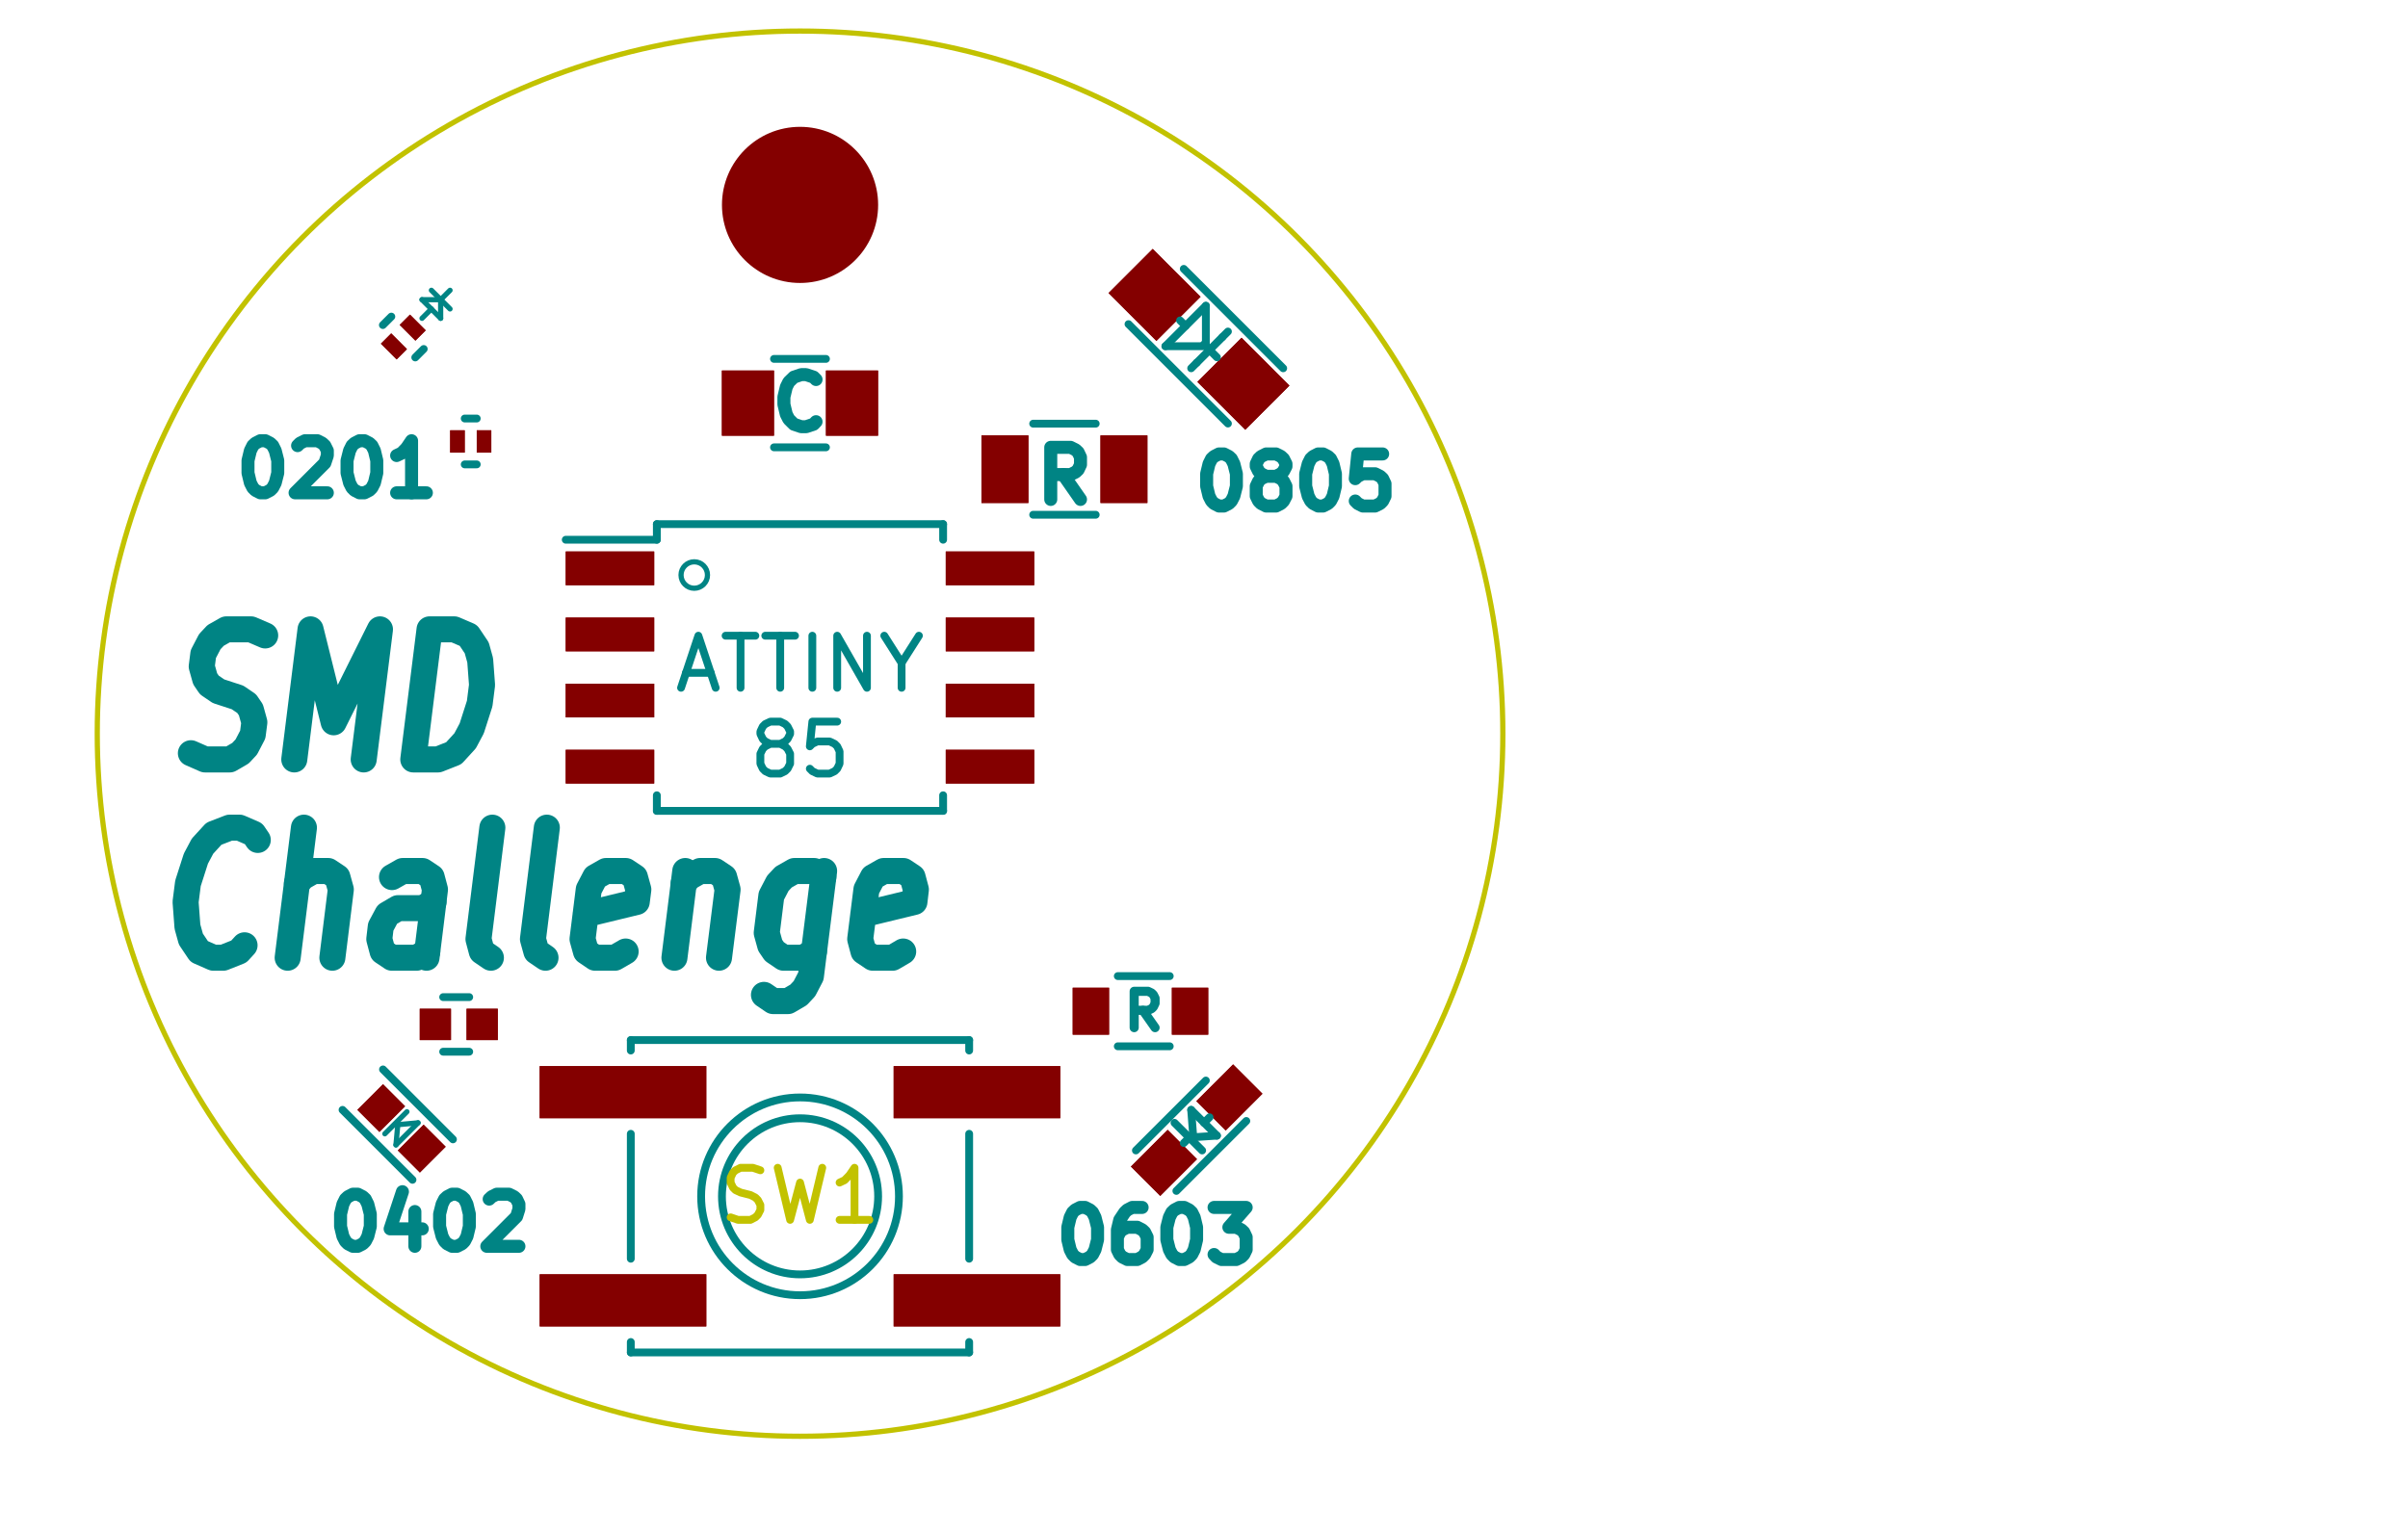 <?xml version="1.0" standalone="no"?>
 <!DOCTYPE svg PUBLIC "-//W3C//DTD SVG 1.1//EN" 
 "http://www.w3.org/Graphics/SVG/1.1/DTD/svg11.dtd"> 
<svg xmlns="http://www.w3.org/2000/svg" version="1.1" 
    width="4.625cm" height="2.946cm" viewBox="0 0 18210 11600 ">
<title>SVG Picture created as base-brd.svg date 2017/09/21 21:40:42 </title>
  <desc>Picture generated by PCBNEW </desc>
<g style="fill:#000000; fill-opacity:1;stroke:#000000; stroke-opacity:1;
stroke-linecap:round; stroke-linejoin:round; "
 transform="translate(0 0) scale(1 1)">
</g>
<g style="fill:#000000; fill-opacity:0.0; 
stroke:#000000; stroke-width:-0; stroke-opacity:1; 
stroke-linecap:round; stroke-linejoin:round;">
</g>
<g style="fill:#840000; fill-opacity:0.0; 
stroke:#840000; stroke-width:-0; stroke-opacity:1; 
stroke-linecap:round; stroke-linejoin:round;">
</g>
<g style="fill:#840000; fill-opacity:0.0; 
stroke:#840000; stroke-width:0; stroke-opacity:1; 
stroke-linecap:round; stroke-linejoin:round;">
</g>
<g style="fill:#840000; fill-opacity:1.0; 
stroke:#840000; stroke-width:0; stroke-opacity:1; 
stroke-linecap:round; stroke-linejoin:round;">
<polyline style="fill-rule:evenodd;"
points="3100,2380
3219,2499
3141,2577
3022,2458
3100,2380
" /> 
<polyline style="fill-rule:evenodd;"
points="2958,2522
3077,2641
2999,2719
2880,2600
2958,2522
" /> 
<polyline style="fill-rule:evenodd;"
points="4278,4427
4278,4172
4947,4172
4947,4427
4278,4427
" /> 
<polyline style="fill-rule:evenodd;"
points="4278,4927
4278,4672
4947,4672
4947,4927
4278,4927
" /> 
<polyline style="fill-rule:evenodd;"
points="4278,5427
4278,5172
4947,5172
4947,5427
4278,5427
" /> 
<polyline style="fill-rule:evenodd;"
points="4278,5927
4278,5672
4947,5672
4947,5927
4278,5927
" /> 
<polyline style="fill-rule:evenodd;"
points="7152,5927
7152,5672
7821,5672
7821,5927
7152,5927
" /> 
<polyline style="fill-rule:evenodd;"
points="7152,5427
7152,5172
7821,5172
7821,5427
7152,5427
" /> 
<polyline style="fill-rule:evenodd;"
points="7152,4927
7152,4672
7821,4672
7821,4927
7152,4927
" /> 
<polyline style="fill-rule:evenodd;"
points="7152,4427
7152,4172
7821,4172
7821,4427
7152,4427
" /> 
<polyline style="fill-rule:evenodd;"
points="3370,8675
3175,8870
3008,8703
3203,8508
3370,8675
" /> 
<polyline style="fill-rule:evenodd;"
points="3063,8369
2869,8563
2702,8396
2896,8202
3063,8369
" /> 
<polyline style="fill-rule:evenodd;"
points="3174,7868
3174,7631
3410,7631
3410,7868
3174,7868
" /> 
<polyline style="fill-rule:evenodd;"
points="3528,7868
3528,7631
3764,7631
3764,7868
3528,7868
" /> 
<polyline style="fill-rule:evenodd;"
points="9325,8052
9547,8274
9269,8552
9047,8330
9325,8052
" /> 
<polyline style="fill-rule:evenodd;"
points="8830,8547
9052,8769
8774,9047
8552,8825
8830,8547
" /> 
<polyline style="fill-rule:evenodd;"
points="8383,2217
8717,1883
9079,2245
8745,2579
8383,2217
" /> 
<polyline style="fill-rule:evenodd;"
points="9055,2889
9389,2555
9751,2917
9417,3251
9055,2889
" /> 
<polyline style="fill-rule:evenodd;"
points="9137,7472
9137,7827
8862,7827
8862,7472
9137,7472
" /> 
<polyline style="fill-rule:evenodd;"
points="8387,7472
8387,7827
8112,7827
8112,7472
8387,7472
" /> 
<polyline style="fill-rule:evenodd;"
points="8677,3294
8677,3805
8322,3805
8322,3294
8677,3294
" /> 
<polyline style="fill-rule:evenodd;"
points="7777,3294
7777,3805
7422,3805
7422,3294
7777,3294
" /> 
<circle cx="6050" cy="1550" r="590.551" /> 
</g>
<g style="fill:#840000; fill-opacity:1.0; 
stroke:#840000; stroke-width:39.37; stroke-opacity:1; 
stroke-linecap:round; stroke-linejoin:round;">
</g>
<g style="fill:#840000; fill-opacity:1.0; 
stroke:#840000; stroke-width:0; stroke-opacity:1; 
stroke-linecap:round; stroke-linejoin:round;">
<polyline style="fill-rule:evenodd;"
points="3404,3424
3404,3255
3514,3255
3514,3424
3404,3424
" /> 
<polyline style="fill-rule:evenodd;"
points="3605,3424
3605,3255
3715,3255
3715,3424
3605,3424
" /> 
<polyline style="fill-rule:evenodd;"
points="5459,3296
5459,2803
5853,2803
5853,3296
5459,3296
" /> 
<polyline style="fill-rule:evenodd;"
points="6246,3296
6246,2803
6640,2803
6640,3296
6246,3296
" /> 
<polyline style="fill-rule:evenodd;"
points="6758,8459
6758,8065
8018,8065
8018,8459
6758,8459
" /> 
<polyline style="fill-rule:evenodd;"
points="4081,8459
4081,8065
5341,8065
5341,8459
4081,8459
" /> 
<polyline style="fill-rule:evenodd;"
points="4081,10034
4081,9640
5341,9640
5341,10034
4081,10034
" /> 
<polyline style="fill-rule:evenodd;"
points="6758,10034
6758,9640
8018,9640
8018,10034
6758,10034
" /> 
</g>
<g style="fill:#000000; fill-opacity:1.0; 
stroke:#000000; stroke-width:0; stroke-opacity:1; 
stroke-linecap:round; stroke-linejoin:round;">
</g>
<g style="fill:#840000; fill-opacity:1.0; 
stroke:#840000; stroke-width:0; stroke-opacity:1; 
stroke-linecap:round; stroke-linejoin:round;">
<polyline style="fill-rule:evenodd;"
points="3100,2380
3219,2499
3141,2577
3022,2458
3100,2380
" /> 
<polyline style="fill-rule:evenodd;"
points="2958,2522
3077,2641
2999,2719
2880,2600
2958,2522
" /> 
<polyline style="fill-rule:evenodd;"
points="4278,4427
4278,4172
4947,4172
4947,4427
4278,4427
" /> 
<polyline style="fill-rule:evenodd;"
points="4278,4927
4278,4672
4947,4672
4947,4927
4278,4927
" /> 
<polyline style="fill-rule:evenodd;"
points="4278,5427
4278,5172
4947,5172
4947,5427
4278,5427
" /> 
<polyline style="fill-rule:evenodd;"
points="4278,5927
4278,5672
4947,5672
4947,5927
4278,5927
" /> 
<polyline style="fill-rule:evenodd;"
points="7152,5927
7152,5672
7821,5672
7821,5927
7152,5927
" /> 
<polyline style="fill-rule:evenodd;"
points="7152,5427
7152,5172
7821,5172
7821,5427
7152,5427
" /> 
<polyline style="fill-rule:evenodd;"
points="7152,4927
7152,4672
7821,4672
7821,4927
7152,4927
" /> 
<polyline style="fill-rule:evenodd;"
points="7152,4427
7152,4172
7821,4172
7821,4427
7152,4427
" /> 
<polyline style="fill-rule:evenodd;"
points="3370,8675
3175,8870
3008,8703
3203,8508
3370,8675
" /> 
<polyline style="fill-rule:evenodd;"
points="3063,8369
2869,8563
2702,8396
2896,8202
3063,8369
" /> 
<polyline style="fill-rule:evenodd;"
points="3174,7868
3174,7631
3410,7631
3410,7868
3174,7868
" /> 
<polyline style="fill-rule:evenodd;"
points="3528,7868
3528,7631
3764,7631
3764,7868
3528,7868
" /> 
<polyline style="fill-rule:evenodd;"
points="9325,8052
9547,8274
9269,8552
9047,8330
9325,8052
" /> 
<polyline style="fill-rule:evenodd;"
points="8830,8547
9052,8769
8774,9047
8552,8825
8830,8547
" /> 
<polyline style="fill-rule:evenodd;"
points="8383,2217
8717,1883
9079,2245
8745,2579
8383,2217
" /> 
<polyline style="fill-rule:evenodd;"
points="9055,2889
9389,2555
9751,2917
9417,3251
9055,2889
" /> 
<polyline style="fill-rule:evenodd;"
points="9137,7472
9137,7827
8862,7827
8862,7472
9137,7472
" /> 
<polyline style="fill-rule:evenodd;"
points="8387,7472
8387,7827
8112,7827
8112,7472
8387,7472
" /> 
<polyline style="fill-rule:evenodd;"
points="8677,3294
8677,3805
8322,3805
8322,3294
8677,3294
" /> 
<polyline style="fill-rule:evenodd;"
points="7777,3294
7777,3805
7422,3805
7422,3294
7777,3294
" /> 
<polyline style="fill-rule:evenodd;"
points="3404,3424
3404,3255
3514,3255
3514,3424
3404,3424
" /> 
<polyline style="fill-rule:evenodd;"
points="3605,3424
3605,3255
3715,3255
3715,3424
3605,3424
" /> 
<polyline style="fill-rule:evenodd;"
points="5459,3296
5459,2803
5853,2803
5853,3296
5459,3296
" /> 
<polyline style="fill-rule:evenodd;"
points="6246,3296
6246,2803
6640,2803
6640,3296
6246,3296
" /> 
<polyline style="fill-rule:evenodd;"
points="6758,8459
6758,8065
8018,8065
8018,8459
6758,8459
" /> 
<polyline style="fill-rule:evenodd;"
points="4081,8459
4081,8065
5341,8065
5341,8459
4081,8459
" /> 
<polyline style="fill-rule:evenodd;"
points="4081,10034
4081,9640
5341,9640
5341,10034
4081,10034
" /> 
<polyline style="fill-rule:evenodd;"
points="6758,10034
6758,9640
8018,9640
8018,10034
6758,10034
" /> 
</g>
<g style="fill:#000000; fill-opacity:1.0; 
stroke:#000000; stroke-width:0; stroke-opacity:1; 
stroke-linecap:round; stroke-linejoin:round;">
</g>
<g style="fill:#008484; fill-opacity:1.0; 
stroke:#008484; stroke-width:0; stroke-opacity:1; 
stroke-linecap:round; stroke-linejoin:round;">
</g>
<g style="fill:#008484; fill-opacity:0.0; 
stroke:#008484; stroke-width:0; stroke-opacity:1; 
stroke-linecap:round; stroke-linejoin:round;">
</g>
<g style="fill:#008484; fill-opacity:0.0; 
stroke:#008484; stroke-width:68.898; stroke-opacity:1; 
stroke-linecap:round; stroke-linejoin:round;">
<path d="M8735 7774
L8643 7643
" />
<path d="M8577 7774
L8577 7499
L8682 7499
L8709 7512
L8722 7525
L8735 7551
L8735 7590
L8722 7617
L8709 7630
L8682 7643
L8577 7643
" />
</g>
<g style="fill:#008484; fill-opacity:0.0; 
stroke:#008484; stroke-width:98.425; stroke-opacity:1; 
stroke-linecap:round; stroke-linejoin:round;">
<path d="M8171 3778
L8040 3590
" />
<path d="M7946 3778
L7946 3384
L8096 3384
L8134 3403
L8153 3421
L8171 3459
L8171 3515
L8153 3553
L8134 3571
L8096 3590
L7946 3590
" />
<path d="M6171 3190
L6153 3209
L6096 3228
L6059 3228
L6003 3209
L5965 3171
L5946 3134
L5928 3059
L5928 3003
L5946 2928
L5965 2890
L6003 2853
L6059 2834
L6096 2834
L6153 2853
L6171 2871
" />
<path d="M1968 3334
L2006 3334
L2043 3353
L2062 3371
L2081 3409
L2100 3484
L2100 3578
L2081 3653
L2062 3690
L2043 3709
L2006 3728
L1968 3728
L1931 3709
L1912 3690
L1893 3653
L1875 3578
L1875 3484
L1893 3409
L1912 3371
L1931 3353
L1968 3334
" />
<path d="M2250 3371
L2268 3353
L2306 3334
L2400 3334
L2437 3353
L2456 3371
L2475 3409
L2475 3446
L2456 3503
L2231 3728
L2475 3728
" />
<path d="M2718 3334
L2756 3334
L2793 3353
L2812 3371
L2831 3409
L2849 3484
L2849 3578
L2831 3653
L2812 3690
L2793 3709
L2756 3728
L2718 3728
L2681 3709
L2662 3690
L2643 3653
L2624 3578
L2624 3484
L2643 3409
L2662 3371
L2681 3353
L2718 3334
" />
<path d="M3224 3728
L2999 3728
" />
<path d="M3112 3728
L3112 3334
L3074 3390
L3037 3428
L2999 3446
" />
</g>
<g style="fill:#008484; fill-opacity:0.0; 
stroke:#008484; stroke-width:196.85; stroke-opacity:1; 
stroke-linecap:round; stroke-linejoin:round;">
<path d="M1849 7151
L1806 7198
L1688 7245
L1613 7245
L1506 7198
L1443 7104
L1417 7010
L1403 6823
L1421 6682
L1481 6495
L1531 6401
L1617 6307
L1736 6261
L1811 6261
L1917 6307
L1949 6354
" />
<path d="M2175 7245
L2298 6261
" />
<path d="M2513 7245
L2577 6729
L2551 6635
L2482 6589
L2370 6589
L2289 6635
L2245 6682
" />
<path d="M3225 7245
L3289 6729
L3264 6635
L3195 6589
L3045 6589
L2964 6635
" />
<path d="M3231 7198
L3150 7245
L2963 7245
L2893 7198
L2868 7104
L2879 7010
L2929 6917
L3009 6870
L3197 6870
L3278 6823
" />
<path d="M3712 7245
L3643 7198
L3618 7104
L3723 6261
" />
<path d="M4125 7245
L4056 7198
L4030 7104
L4135 6261
" />
<path d="M4731 7198
L4650 7245
L4500 7245
L4431 7198
L4405 7104
L4452 6729
L4501 6635
L4582 6589
L4732 6589
L4801 6635
L4827 6729
L4815 6823
L4428 6917
" />
<path d="M5182 6589
L5100 7245
" />
<path d="M5170 6682
L5213 6635
L5294 6589
L5407 6589
L5476 6635
L5502 6729
L5437 7245
" />
<path d="M6232 6589
L6132 7385
L6083 7479
L6039 7526
L5959 7573
L5846 7573
L5777 7526
" />
<path d="M6155 7198
L6075 7245
L5925 7245
L5856 7198
L5824 7151
L5798 7057
L5833 6776
L5882 6682
L5926 6635
L6007 6589
L6157 6589
L6226 6635
" />
<path d="M6830 7198
L6750 7245
L6600 7245
L6530 7198
L6505 7104
L6552 6729
L6601 6635
L6682 6589
L6832 6589
L6901 6635
L6926 6729
L6915 6823
L6528 6917
" />
<path d="M1443 5698
L1550 5745
L1737 5745
L1818 5698
L1862 5651
L1911 5557
L1923 5464
L1897 5370
L1865 5323
L1796 5276
L1652 5229
L1583 5182
L1551 5135
L1525 5042
L1537 4948
L1586 4854
L1630 4807
L1711 4761
L1898 4761
L2005 4807
" />
<path d="M2225 5745
L2348 4761
L2523 5464
L2873 4761
L2750 5745
" />
<path d="M3125 5745
L3248 4761
L3435 4761
L3542 4807
L3605 4901
L3631 4995
L3645 5182
L3627 5323
L3567 5510
L3517 5604
L3431 5698
L3312 5745
L3125 5745
" />
</g>
<g style="fill:#008484; fill-opacity:0.0; 
stroke:#008484; stroke-width:98.425; stroke-opacity:1; 
stroke-linecap:round; stroke-linejoin:round;">
<path d="M2668 9034
L2706 9034
L2743 9053
L2762 9071
L2781 9109
L2800 9184
L2800 9278
L2781 9353
L2762 9390
L2743 9409
L2706 9428
L2668 9428
L2631 9409
L2612 9390
L2593 9353
L2575 9278
L2575 9184
L2593 9109
L2612 9071
L2631 9053
L2668 9034
" />
<path d="M3137 9165
L3137 9428
" />
<path d="M3043 9015
L2950 9296
L3193 9296
" />
<path d="M3418 9034
L3456 9034
L3493 9053
L3512 9071
L3531 9109
L3549 9184
L3549 9278
L3531 9353
L3512 9390
L3493 9409
L3456 9428
L3418 9428
L3381 9409
L3362 9390
L3343 9353
L3324 9278
L3324 9184
L3343 9109
L3362 9071
L3381 9053
L3418 9034
" />
<path d="M3699 9071
L3718 9053
L3756 9034
L3849 9034
L3887 9053
L3906 9071
L3924 9109
L3924 9146
L3906 9203
L3681 9428
L3924 9428
" />
<path d="M8168 9134
L8206 9134
L8243 9153
L8262 9171
L8281 9209
L8300 9284
L8300 9378
L8281 9453
L8262 9490
L8243 9509
L8206 9528
L8168 9528
L8131 9509
L8112 9490
L8093 9453
L8075 9378
L8075 9284
L8093 9209
L8112 9171
L8131 9153
L8168 9134
" />
<path d="M8637 9134
L8562 9134
L8525 9153
L8506 9171
L8468 9228
L8450 9303
L8450 9453
L8468 9490
L8487 9509
L8525 9528
L8600 9528
L8637 9509
L8656 9490
L8675 9453
L8675 9359
L8656 9321
L8637 9303
L8600 9284
L8525 9284
L8487 9303
L8468 9321
L8450 9359
" />
<path d="M8918 9134
L8956 9134
L8993 9153
L9012 9171
L9031 9209
L9049 9284
L9049 9378
L9031 9453
L9012 9490
L8993 9509
L8956 9528
L8918 9528
L8881 9509
L8862 9490
L8843 9453
L8824 9378
L8824 9284
L8843 9209
L8862 9171
L8881 9153
L8918 9134
" />
<path d="M9181 9134
L9424 9134
L9293 9284
L9349 9284
L9387 9303
L9406 9321
L9424 9359
L9424 9453
L9406 9490
L9387 9509
L9349 9528
L9237 9528
L9199 9509
L9181 9490
" />
<path d="M9218 3434
L9256 3434
L9293 3453
L9312 3471
L9331 3509
L9350 3584
L9350 3678
L9331 3753
L9312 3790
L9293 3809
L9256 3828
L9218 3828
L9181 3809
L9162 3790
L9143 3753
L9125 3678
L9125 3584
L9143 3509
L9162 3471
L9181 3453
L9218 3434
" />
<path d="M9575 3603
L9537 3584
L9518 3565
L9500 3528
L9500 3509
L9518 3471
L9537 3453
L9575 3434
L9650 3434
L9687 3453
L9706 3471
L9725 3509
L9725 3528
L9706 3565
L9687 3584
L9650 3603
L9575 3603
L9537 3621
L9518 3640
L9500 3678
L9500 3753
L9518 3790
L9537 3809
L9575 3828
L9650 3828
L9687 3809
L9706 3790
L9725 3753
L9725 3678
L9706 3640
L9687 3621
L9650 3603
" />
<path d="M9968 3434
L10006 3434
L10043 3453
L10062 3471
L10081 3509
L10099 3584
L10099 3678
L10081 3753
L10062 3790
L10043 3809
L10006 3828
L9968 3828
L9931 3809
L9912 3790
L9893 3753
L9874 3678
L9874 3584
L9893 3509
L9912 3471
L9931 3453
L9968 3434
" />
<path d="M10456 3434
L10268 3434
L10249 3621
L10268 3603
L10306 3584
L10399 3584
L10437 3603
L10456 3621
L10474 3659
L10474 3753
L10456 3790
L10437 3809
L10399 3828
L10306 3828
L10268 3809
L10249 3790
" />
</g>
<g style="fill:#008484; fill-opacity:0.0; 
stroke:#008484; stroke-width:59.055; stroke-opacity:1; 
stroke-linecap:round; stroke-linejoin:round;">
<path d="M5187 5090
L5375 5090
" />
<path d="M5150 5203
L5281 4809
L5412 5203
" />
<path d="M5487 4809
L5712 4809
" />
<path d="M5600 5203
L5600 4809
" />
<path d="M5787 4809
L6012 4809
" />
<path d="M5900 5203
L5900 4809
" />
<path d="M6143 5203
L6143 4809
" />
<path d="M6331 5203
L6331 4809
L6556 5203
L6556 4809
" />
<path d="M6818 5015
L6818 5203
" />
<path d="M6687 4809
L6818 5015
L6949 4809
" />
<path d="M5825 5627
L5787 5609
L5768 5590
L5750 5552
L5750 5534
L5768 5496
L5787 5477
L5825 5459
L5900 5459
L5937 5477
L5956 5496
L5975 5534
L5975 5552
L5956 5590
L5937 5609
L5900 5627
L5825 5627
L5787 5646
L5768 5665
L5750 5702
L5750 5777
L5768 5815
L5787 5834
L5825 5852
L5900 5852
L5937 5834
L5956 5815
L5975 5777
L5975 5702
L5956 5665
L5937 5646
L5900 5627
" />
<path d="M6331 5459
L6143 5459
L6124 5646
L6143 5627
L6181 5609
L6274 5609
L6312 5627
L6331 5646
L6349 5684
L6349 5777
L6331 5815
L6312 5834
L6274 5852
L6181 5852
L6143 5834
L6124 5815
" />
</g>
<g style="fill:#008484; fill-opacity:0.0; 
stroke:#008484; stroke-width:39.37; stroke-opacity:1; 
stroke-linecap:round; stroke-linejoin:round;">
<path d="M3262 2337
L3191 2408
" />
<path d="M3332 2267
L3403 2196
" />
<path d="M3403 2337
L3262 2196
" />
<path d="M3332 2267
L3191 2267
" />
<path d="M3332 2267
L3332 2408
" />
<path d="M3332 2408
L3191 2267
" />
</g>
<g style="fill:#008484; fill-opacity:0.0; 
stroke:#008484; stroke-width:59.055; stroke-opacity:1; 
stroke-linecap:round; stroke-linejoin:round;">
<path d="M3140 2704
L3204 2640
" />
<path d="M2959 2395
L2895 2459
" />
</g>
<g style="fill:#008484; fill-opacity:0.0; 
stroke:#008484; stroke-width:39.37; stroke-opacity:1; 
stroke-linecap:round; stroke-linejoin:round;">
<circle cx="5250" cy="4350" r="100" /> 
</g>
<g style="fill:#008484; fill-opacity:0.0; 
stroke:#008484; stroke-width:59.055; stroke-opacity:1; 
stroke-linecap:round; stroke-linejoin:round;">
<path d="M4967 3965
L4967 4083
" />
<path d="M7132 3965
L7132 4083
" />
<path d="M7132 6134
L7132 6016
" />
<path d="M4967 6134
L4967 6016
" />
<path d="M4967 3965
L7132 3965
" />
<path d="M4967 6134
L7132 6134
" />
<path d="M4967 4083
L4278 4083
" />
</g>
<g style="fill:#008484; fill-opacity:0.0; 
stroke:#008484; stroke-width:39.37; stroke-opacity:1; 
stroke-linecap:round; stroke-linejoin:round;">
<path d="M3008 8508
L3161 8494
" />
<path d="M3161 8494
L2994 8661
" />
<path d="M2994 8661
L3008 8508
" />
<path d="M3077 8410
L2910 8577
" />
</g>
<g style="fill:#008484; fill-opacity:0.0; 
stroke:#008484; stroke-width:59.055; stroke-opacity:1; 
stroke-linecap:round; stroke-linejoin:round;">
<path d="M2590 8396
L3119 8925
" />
<path d="M2896 8090
L3425 8619
" />
<path d="M3548 7543
L3351 7543
" />
<path d="M3351 7956
L3548 7956
" />
<path d="M9105 8494
L9147 8452
" />
<path d="M8952 8647
L9008 8591
" />
<path d="M9022 8577
L9008 8396
" />
<path d="M9008 8396
L9203 8591
" />
<path d="M9203 8591
L8994 8605
" />
<path d="M8994 8605
L9008 8591
" />
<path d="M8882 8494
L9091 8703
" />
<path d="M8896 9009
L9425 8480
" />
<path d="M8590 8703
L9119 8174
" />
<path d="M8966 2466
L8924 2424
" />
<path d="M9203 2703
L9105 2605
" />
<path d="M9119 2619
L8813 2619
" />
<path d="M8813 2619
L9119 2313
" />
<path d="M9119 2313
L9119 2619
" />
<path d="M9050 2744
L9008 2786
" />
<path d="M9244 2550
L9286 2508
" />
<path d="M9704 2786
L8952 2034
" />
<path d="M9286 3204
L8534 2452
" />
<path d="M9050 2744
L9244 2550
" />
<path d="M8453 7384
L8846 7384
" />
<path d="M8846 7915
L8453 7915
" />
<path d="M7813 3205
L8286 3205
" />
<path d="M8286 3894
L7813 3894
" />
<path d="M3605 3166
L3514 3166
" />
<path d="M3514 3513
L3605 3513
" />
<path d="M6246 2715
L5853 2715
" />
<path d="M5853 3384
L6246 3384
" />
<path d="M7329 7868
L7329 7947
" />
<path d="M7329 10231
L7329 10152
" />
<path d="M4770 10231
L4770 10152
" />
<path d="M4770 7868
L4770 7947
" />
<path d="M4770 8577
L4770 9522
" />
<path d="M7329 8577
L7329 9522
" />
<path d="M7329 7868
L4770 7868
" />
<path d="M4770 10231
L7329 10231
" />
<circle cx="6050" cy="9050" r="748.031" /> 
<circle cx="6050" cy="9050" r="590.551" /> 
</g>
<g style="fill:#C2C200; fill-opacity:0.0; 
stroke:#C2C200; stroke-width:59.055; stroke-opacity:1; 
stroke-linecap:round; stroke-linejoin:round;">
<path d="M5525 9209
L5581 9228
L5675 9228
L5712 9209
L5731 9190
L5750 9153
L5750 9115
L5731 9078
L5712 9059
L5675 9040
L5600 9021
L5562 9003
L5543 8984
L5525 8946
L5525 8909
L5543 8871
L5562 8853
L5600 8834
L5693 8834
L5750 8853
" />
<path d="M5881 8834
L5975 9228
L6050 8946
L6124 9228
L6218 8834
" />
<path d="M6574 9228
L6349 9228
" />
<path d="M6462 9228
L6462 8834
L6424 8890
L6387 8928
L6349 8946
" />
</g>
<g style="fill:#000000; fill-opacity:0.0; 
stroke:#000000; stroke-width:59.055; stroke-opacity:1; 
stroke-linecap:round; stroke-linejoin:round;">
</g>
<g style="fill:#C2C200; fill-opacity:0.0; 
stroke:#C2C200; stroke-width:59.055; stroke-opacity:1; 
stroke-linecap:round; stroke-linejoin:round;">
</g>
<g style="fill:#C2C200; fill-opacity:0.0; 
stroke:#C2C200; stroke-width:39.37; stroke-opacity:1; 
stroke-linecap:round; stroke-linejoin:round;">
<circle cx="6050" cy="5550" r="5315.07" /> 
</g> 
</svg>
